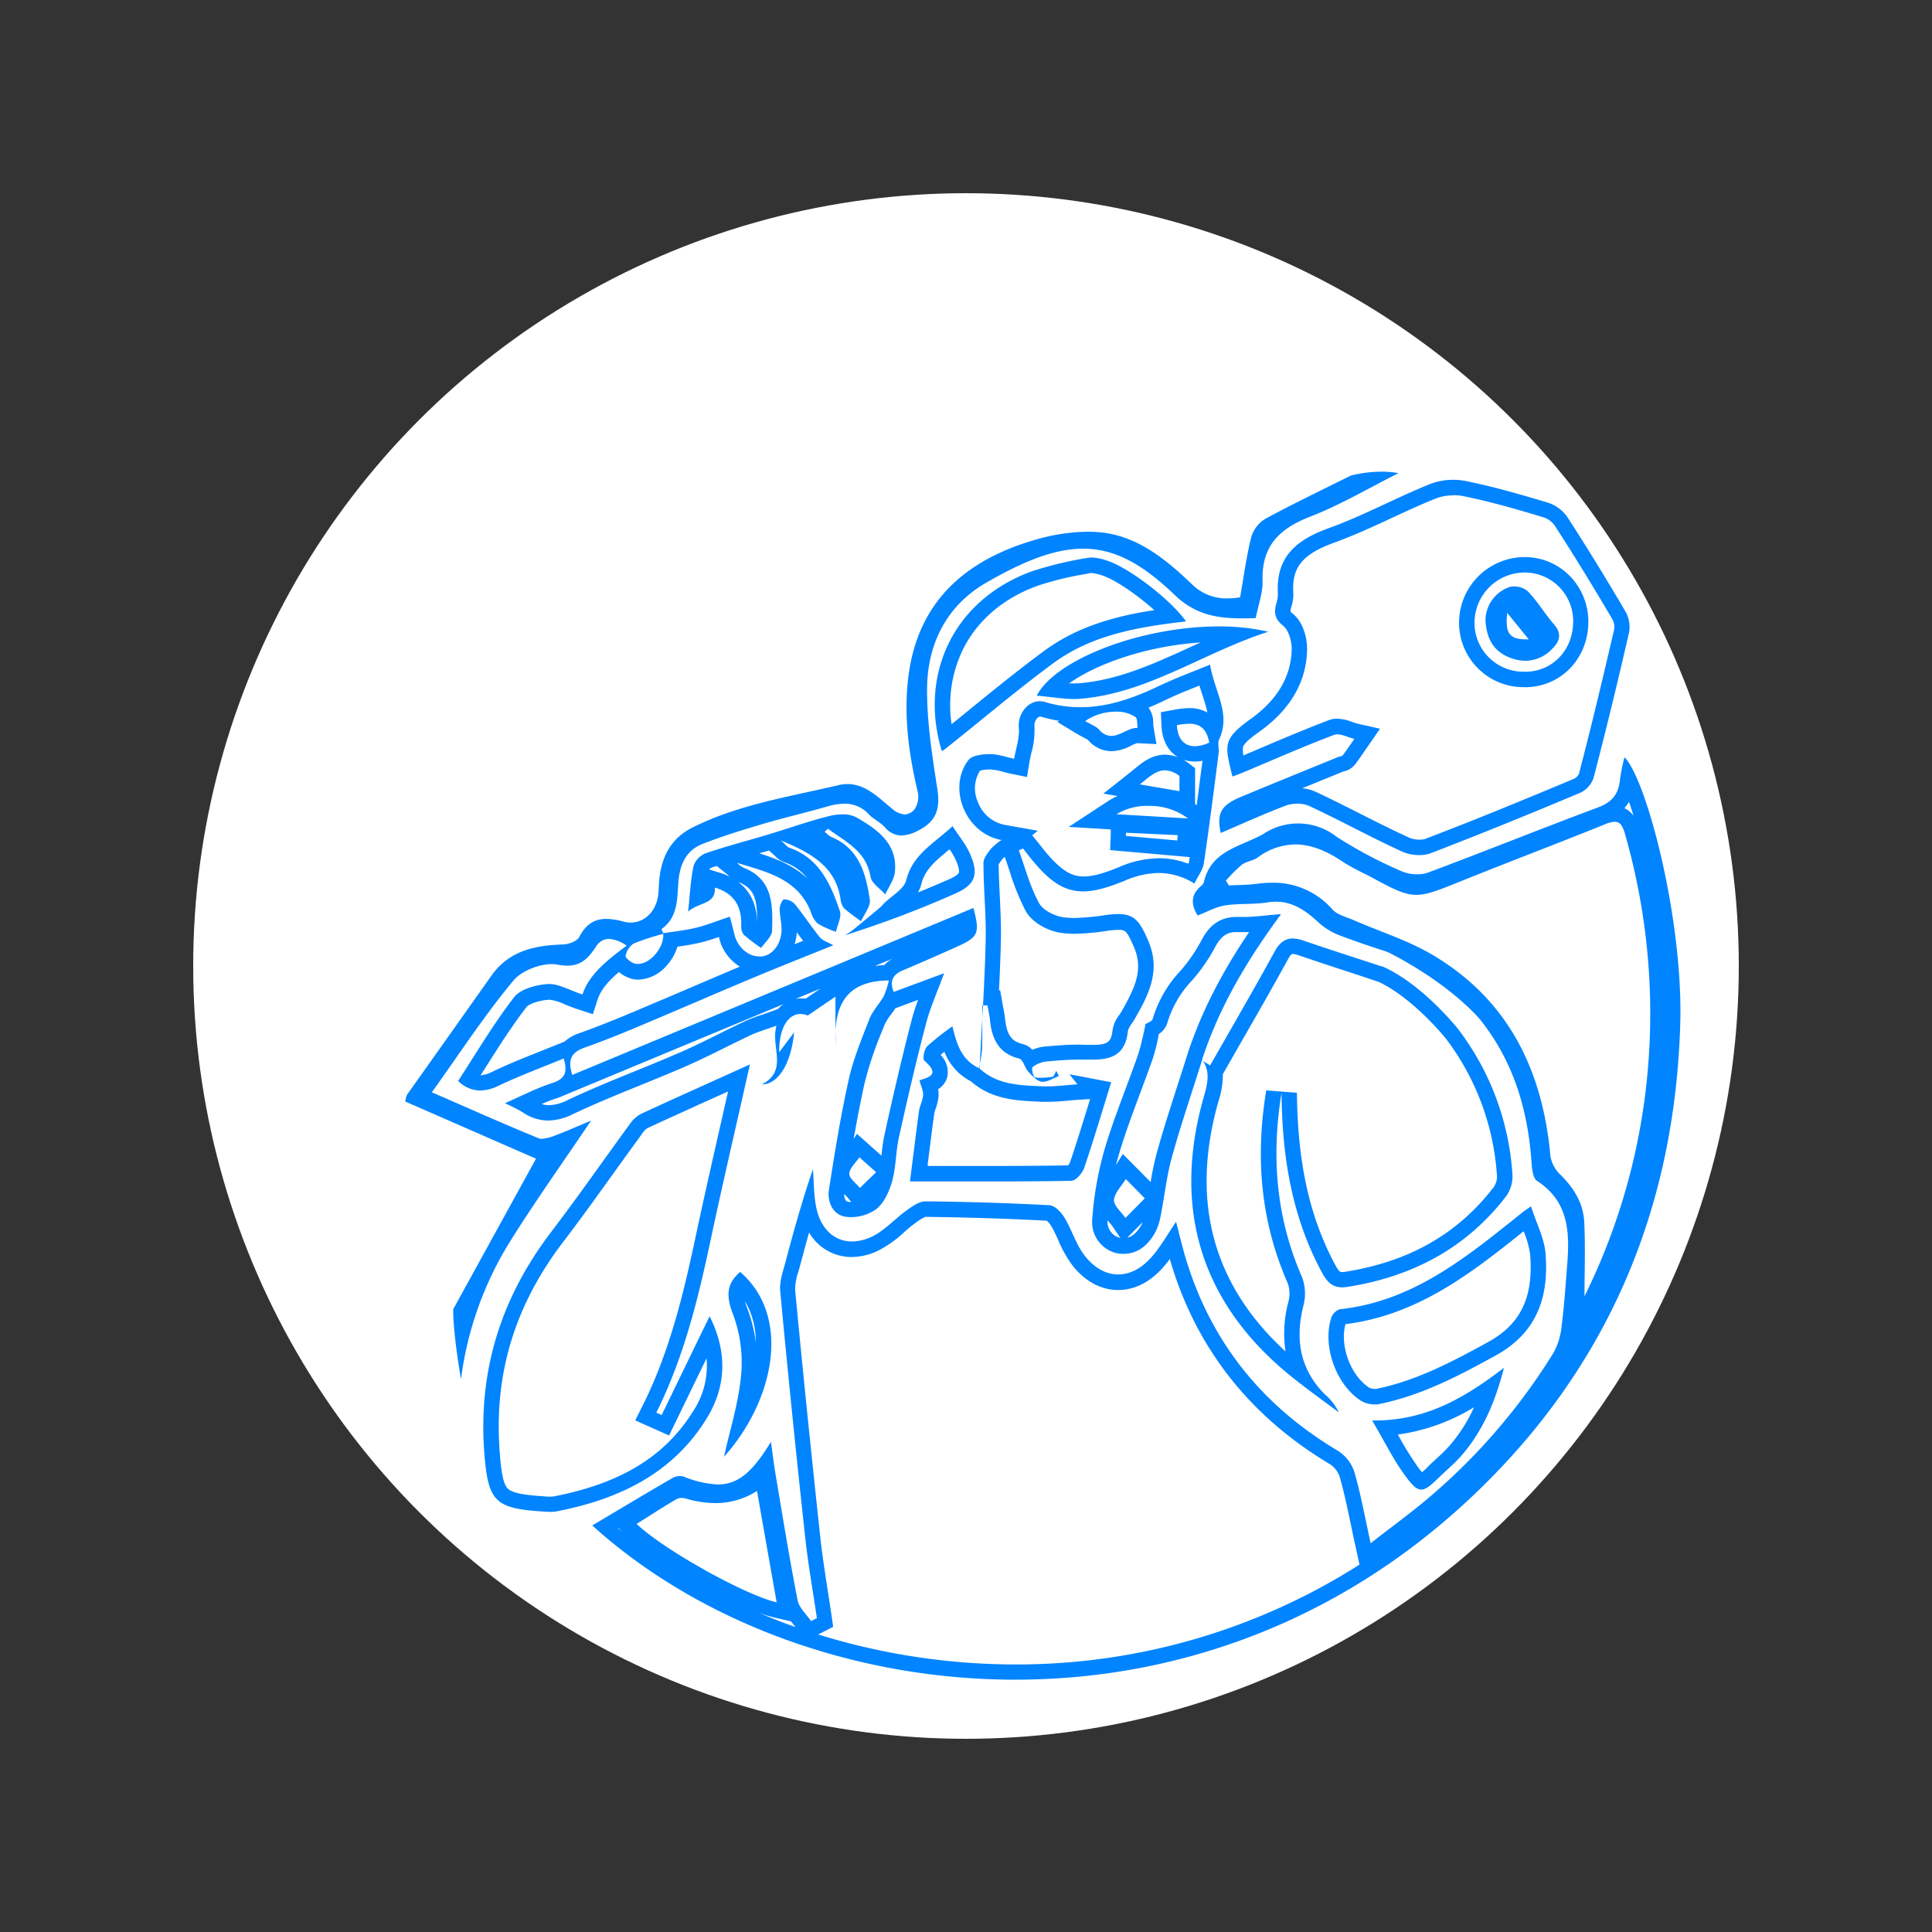 <svg id="Layer_1" data-name="Layer 1" xmlns="http://www.w3.org/2000/svg" viewBox="0 0 500 500"><rect x="0" y="0" width="500" height="500" fill="#333333" stroke="none"/><defs><style>.cls-1{fill:#fff;}.cls-2{fill:#0084ff;}</style></defs><circle class="cls-1" cx="250" cy="250" r="200"/><path class="cls-2" d="M421.59,207.54c.39,1.13.79,2.33,1.18,3.61a6,6,0,0,0-2.39-2,10.93,10.93,0,0,0,1.21-1.65M239.46,314.92c10.79.13,21.37.46,31.44,1a5.27,5.27,0,0,1,1.06,1.21,36.33,36.33,0,0,1,1.93,3.85,30,30,0,0,0,4,6.94c3.18,3.83,7.25,5.94,11.46,5.94s8.25-2,11.62-5.83c.63-.71,1.22-1.45,1.78-2.21.26.91.53,1.82.82,2.73,6.9,21.49,20.58,38.44,40.65,50.4a6.34,6.34,0,0,1,2.45,3.13c1.15,3.93,2,8.07,2.93,12.45q.57,2.78,1.23,5.76l1,4.64a165.3,165.3,0,0,1-89.21,25.83A172.77,172.77,0,0,1,211.75,423l.2-.1,1.13-.58,2.54-1.31-.4-2.82c-.32-2.18-.66-4.36-1-6.54-.71-4.6-1.45-9.37-1.95-14-2.52-23.43-4.65-44.31-6.49-63.84a14.75,14.75,0,0,1,.88-4.82c.14-.51.28-1,.41-1.5.71-2.68,1.48-5.54,2.32-8.52a12.67,12.67,0,0,0,11,6.34,16.1,16.1,0,0,0,7-1.7,30.08,30.08,0,0,0,6.58-4.7c1-.9,2-1.76,3.07-2.49a12.18,12.18,0,0,1,2.43-1.49M160,395.37l1.09,1.05-1.2-1,.11-.07m36.26,22a35.61,35.61,0,0,0,3.8,1.18l4.63,1.07.64.79c.2.24.39.47.56.7-.81-.29-1.63-.58-2.43-.88-2.43-.9-4.83-1.86-7.2-2.86M420.37,196.1a53.25,53.25,0,0,0-1.13,5.71c-.35,3.73-2.08,5.83-5.77,7.19-14.7,5.46-29.23,11.37-43.93,16.83a8.23,8.23,0,0,1-2.78.44,10.19,10.19,0,0,1-4.09-.82A115.29,115.29,0,0,1,346,216.62,16.21,16.21,0,0,0,327,215.8c-5.92,3.38-13.6,4.24-15.45,12.55a2.32,2.32,0,0,1-.79,1c-2.93,2.54-2.28,5.2-.8,7.58,2.57-1,4.76-2.25,7.09-2.61,3.61-.56,7.37-.21,11-.78a13.56,13.56,0,0,1,2.15-.18c4.5,0,7.86,2.41,11.15,5.47a17,17,0,0,0,5.43,3.28c4.72,1.81,12.29,4.25,12.29,4.25s14.23,6.76,23.73,17.19c8.85,10.92,12.64,23.64,13.57,37.43.11,1.61.38,4,1.43,4.64,8.08,5.25,8.47,13.11,7.81,21.41-.43,5.4-.78,10.82-1.47,16.19a17.74,17.74,0,0,1-2.12,6.93,158.13,158.13,0,0,1-32,37.24c-4.82,4.13-10,7.84-15.3,12-1.49-6.77-2.54-12.71-4.22-18.47a10.33,10.33,0,0,0-4.24-5.45c-18.95-11.28-32.13-27.13-38.89-48.19-1.14-3.54-2-7.18-3-11.08-2.26,3.29-4,6.48-6.37,9.14-2.62,3-5.63,4.48-8.62,4.48s-5.89-1.49-8.38-4.5-3.55-7-5.59-10.31c-.82-1.35-2.45-3-3.8-3.1q-16-.85-32.15-1h0c-1.57,0-3.3,1.25-4.71,2.25-3.08,2.2-5.71,5.22-9,6.83a12.18,12.18,0,0,1-5.25,1.3c-4.56,0-8.13-3.24-9.26-8.83-.66-3.21-.59-6.57-.85-9.87-2.71,7.88-4.95,15.85-7.06,23.85-.67,2.54-1.65,5.22-1.41,7.73q3,32,6.49,63.89c.75,6.93,2,13.81,3,20.71l-1.51.77c-1.2-1.79-3.1-3.45-3.48-5.4-2.11-10.78-3.86-21.64-5.69-32.47-.45-2.62-.75-5.26-1.21-8.54-4.84,8-8.63,11.05-13.76,11.05a26.6,26.6,0,0,1-8.73-2,3.16,3.16,0,0,0-1.09-.17,3.58,3.58,0,0,0-1.74.41c-7.05,4.07-14,8.27-20.92,12.36,27,24.48,67.08,39.92,109.5,39.92,39.66,0,81.39-13.51,116.4-45.74,36.1-33.25,54.27-75,55.67-124.13.76-26.6-8.51-62.47-14.33-68.78Zm-53.84,35.49c2.86,0,5.92-1.26,11.73-3.6,12.37-5,24.86-9.7,37.23-14.71a6.82,6.82,0,0,1,2.38-.6c1.29,0,2,.86,2.62,2.95a168.53,168.53,0,0,1,5.24,68,164.1,164.1,0,0,1-15.66,51.85c0-6.2.24-12.73-.07-19.24-.24-4.86-2.71-8.84-6.22-12.28a8.48,8.48,0,0,1-2.53-4.74c-2-22.2-10.86-40.48-30.54-52.12-6.36-3.76-13.62-6-20.46-9-1.85-.8-4.11-1.32-5.38-2.7a20.26,20.26,0,0,0-15.67-6.95,28.6,28.6,0,0,0-3.86.27c-2.4.32-4.86.3-7.29.43l-.81-1.24a41.56,41.56,0,0,1,4.16-4.13c1.14-.86,2.83-1,4-1.79a16.58,16.58,0,0,1,9.82-3.45c4.31,0,8.5,1.87,12.67,4.74a68.08,68.08,0,0,0,6.21,3.3c6.28,3.42,9.23,5,12.44,5ZM185.14,389a19.73,19.73,0,0,0,10.77-3.15c1.73,9.84,3.4,19.28,5.09,28.83-8.3-1.92-29.29-13.65-36.24-20.29,3.49-2.19,6.86-4.39,10.32-6.42a2.59,2.59,0,0,1,1.31-.29,4.28,4.28,0,0,1,1.16.16,27.65,27.65,0,0,0,7.59,1.16Z"/><path class="cls-2" d="M376.16,128.15a12.64,12.64,0,0,1,2.44.23c7.22,1.46,14.29,3.51,20.85,5.5a5.84,5.84,0,0,1,2.82,2c4.87,7.51,9.82,15.54,15.11,24.56a4.12,4.12,0,0,1,.37,2.42c-3,12.92-6,25.51-9.12,37.4a3.06,3.06,0,0,1-1.12,1.22c-10.5,4.41-24.38,10.17-38.62,15.61a4.69,4.69,0,0,1-1.52.21,6.94,6.94,0,0,1-2.72-.53c-4.22-1.93-8.47-4.07-12.57-6.15-3.74-1.89-7.6-3.84-11.48-5.66A11.1,11.1,0,0,0,337,204l3.82-1.55,6.86-2.8h0a5,5,0,0,0,3-1.8c.83-1.09,1.59-2.2,2.33-3.27.25-.37.5-.74.76-1.1l3.38-4.88-5.79-1.31a11.46,11.46,0,0,1-1.29-.41,12.11,12.11,0,0,0-4-.88,6.09,6.09,0,0,0-2.23.4c-5.9,2.24-11.77,4.74-17.46,7.15l-4.59,1.95a5.56,5.56,0,0,1-.09-2.18c.23-.83,1.55-2.08,4.28-4,7.92-5.67,12.06-12.74,12.29-21,.09-3.18-1-7.35-3.72-9.51a2.47,2.47,0,0,1-.57-.56,3.2,3.2,0,0,1,.15-.94c0-.14.08-.28.11-.42a10.05,10.05,0,0,0,.47-3.41c-.44-6.64,2.34-10.06,10.63-13.06,5.16-1.88,10.16-4.19,15-6.44,3.7-1.72,7.53-3.49,11.33-5a12.29,12.29,0,0,1,4.44-.78m18.52,49.65c9,0,16-6.93,16.41-16.11a16.92,16.92,0,0,0-4.45-12.34,16.31,16.31,0,0,0-11.53-5.22h-.54a17,17,0,0,0-16.9,16.23,16.67,16.67,0,0,0,16.07,17.42c.31,0,.63,0,.94,0m-18.52-53.65a16.34,16.34,0,0,0-5.93,1.06c-8.84,3.55-17.26,8.17-26.2,11.41-8.37,3-13.89,7.43-13.25,17.09a9.05,9.05,0,0,1-.46,2.58c-.57,2.25-.41,3.84,1.79,5.6,1.5,1.2,2.29,4.15,2.23,6.28-.23,7.8-4.61,13.57-10.63,17.88-7.27,5.2-6.74,6.71-4.7,14.89.93-.36,1.86-.68,2.77-1.06,7.83-3.29,15.61-6.72,23.54-9.73a2.16,2.16,0,0,1,.81-.14c1.33,0,3,.87,4.43,1.19-1,1.42-1.93,2.86-3,4.23-.22.29-.81.29-1.21.46-8.41,3.44-16.83,6.84-25.21,10.34-5.1,2.13-6.26,4.22-5.17,9.31,5.87-2.51,11.32-5,16.94-7.11a8.63,8.63,0,0,1,2.89-.47,7.47,7.47,0,0,1,3.09.6c8.1,3.78,15.95,8.11,24.07,11.82a11,11,0,0,0,4.39.89,8.32,8.32,0,0,0,2.94-.48c13-5,25.91-10.26,38.75-15.66a6.69,6.69,0,0,0,3.44-3.87q4.85-18.7,9.15-37.54a8,8,0,0,0-.82-5.33c-4.9-8.35-9.94-16.61-15.21-24.72a9.72,9.72,0,0,0-5-3.62c-7-2.12-14.05-4.14-21.21-5.59a16.34,16.34,0,0,0-3.24-.31Zm18.52,49.65-.73,0a12.64,12.64,0,0,1-12.28-13.31,13,13,0,0,1,12.9-12.35H395a12.57,12.57,0,0,1,12.11,13.4c-.31,7.06-5.64,12.28-12.41,12.28Z"/><path class="cls-2" d="M334.53,246.88a5.44,5.44,0,0,1,1.58.35c4.79,1.65,9.67,3.24,14.39,4.78l6,2,.36.12c9.14,4.38,17.33,14.66,17.41,14.76a65.68,65.68,0,0,1,13.16,35.67,4.85,4.85,0,0,1-.91,2.74c-9.33,12.09-21.89,19.23-38.4,21.84a4.77,4.77,0,0,1-.78.07c-.44,0-.76,0-1.62-1.56-6.72-12.33-9.92-26.58-10.07-44.84l-7.95-.61c-3,18.22-1.16,34.53,5.55,49.87a8.15,8.15,0,0,1,.22,4.73,31.49,31.49,0,0,0-.78,12.95C313.85,332.48,308,310.76,315.34,285a21.92,21.92,0,0,0,1.13-7l.17-.3c1.59-2.8,3.19-5.58,4.77-8.36,4-6.93,8.08-14.1,12-21.22.67-1.24,1-1.24,1.15-1.24m0-4c-1.89,0-3.38,1-4.66,3.32-5.39,9.87-11.06,19.59-16.71,29.52l-1.82-1.09c1.93,3,1.05,6.15.15,9.32-8.34,29.3-.42,54,23.37,72.85,3.78,3,7.72,5.81,11.58,8.71a13.68,13.68,0,0,0-3.57-4.62c-6.54-6.58-7.78-14.35-5.54-23.15a12.1,12.1,0,0,0-.44-7.32c-6.72-15.38-7.93-31.28-5.26-47.62.14,16.33,2.6,32.1,10.56,46.71,1.34,2.45,2.75,3.65,5.13,3.65a8.83,8.83,0,0,0,1.4-.12c16.61-2.62,30.57-9.9,40.95-23.34a8.76,8.76,0,0,0,1.73-5.47,69.28,69.28,0,0,0-14-37.81c-.7-.92-9.72-12-19.83-16.39l.13.13c-6.78-2.23-13.57-4.39-20.32-6.71a9.11,9.11,0,0,0-2.88-.57Zm-23.41,31.43-.09.14.31.18a3.62,3.62,0,0,0-.22-.32Z"/><path class="cls-2" d="M188.43,282.48q-.74,3.22-1.46,6.42c-2.48,10.9-4.82,21.19-7.07,31.76-2.87,13.49-6.52,29.07-13.62,43.19l-1.88,3.74,3.83,1.71.62.27.77.35,3.54,1.58,1.69-3.49,6.71-13.82,1.29-2.65a21.26,21.26,0,0,1-3.41,13.59c-7.24,11.72-18.69,18.75-36.05,22.13a5.14,5.14,0,0,1-1,.07c-.52,0-1.11,0-1.74-.09l-.66-.05c-5-.33-7.61-.93-8.63-2-1.17-1.22-1.65-4.44-2-8.89-1.66-20.3,3.7-38.25,16.38-54.88,4.48-5.86,8.83-11.93,13.05-17.8,2.44-3.41,5-6.93,7.49-10.36a4.28,4.28,0,0,1,1.29-1.31c6.9-3.19,13.69-6.26,20.85-9.48m5.67-7c-9.55,4.32-18.91,8.5-28.2,12.8a8.1,8.1,0,0,0-2.84,2.57c-6.85,9.35-13.46,18.89-20.49,28.1-13,17.09-18.94,36.09-17.18,57.64,1,11.6,2.57,13.76,14.37,14.55.88.05,1.78.14,2.66.14a9.15,9.15,0,0,0,1.74-.15c15.91-3.1,29.86-9.67,38.69-23.95,5.06-8.18,5.54-17.07.81-26.52-4.38,9-8.4,17.29-12.41,25.56l-1.39-.63c7-14,10.73-29,13.95-44.15s6.78-30.34,10.29-46Z"/><path class="cls-2" d="M310.4,177.41c.25.82.51,1.6.75,2.35a39.16,39.16,0,0,1,1.32,4.64,9.36,9.36,0,0,0-4.69-1.14,22.18,22.18,0,0,0-3.91.43l-3.44.63.16,3.49c.25,5.63,3.64,9.27,8.63,9.27a11,11,0,0,0,2-.19L311,198.4c-.43,3.31-.86,6.67-1.3,10l-.41-.3v-9.32l-1.6-1.2a10.32,10.32,0,0,0-6.16-2.27c-3.47,0-6,2.08-8,3.75l-.92.75-7.05,5.57,3.69.63a15.69,15.69,0,0,0-2.44,1.29L276.58,214l10.88.65,0,.71,0,.83-.16,3.81,3.8.34,13.33,1.17,3.47.31-.18,1.18a2.41,2.41,0,0,1-.18.54,20.89,20.89,0,0,0-7.58-1.43,26.49,26.49,0,0,0-10.29,2.27c-4,1.67-6.94,2.45-9.22,2.45-3.07,0-6-1.33-11.12-7.93-.3-.39-.62-.78-.93-1.16l-.4-.5-.86-1.08,1.44-1.16-8.63-1.54a9.32,9.32,0,0,1-6.91-6,8.65,8.65,0,0,1,.57-8,9.47,9.47,0,0,1,2.64-.32h.05a15,15,0,0,1,3.31.61c.67.18,1.37.35,2.11.51l4.06.83.68-4.09c.12-.7.29-1.45.48-2.24a21,21,0,0,0,.77-6.77,2.82,2.82,0,0,1,.68-2.08,1.21,1.21,0,0,1,.77-.44,1.29,1.29,0,0,1,.25,0,35.06,35.06,0,0,0,4.7,1.07l-.44.32,5.17,3.13c.6.35,1.14.64,1.63.89a10.72,10.72,0,0,1,1.13.64,8,8,0,0,0,6.07,2.89,11.56,11.56,0,0,0,5.05-1.43,8.64,8.64,0,0,1,1.57-.65l5,.24-.83-4.9c0-.09,0-.36,0-.53a6.56,6.56,0,0,0-1.23-4q2.15-.87,4.42-2c2.69-1.28,5.55-2.43,8.57-3.64l.32-.12M260,221.71c.45,1.21.85,2.43,1.28,3.73a62.45,62.45,0,0,0,4.12,10.24c1.75,3.23,6.06,5.35,9.41,5.78a26.93,26.93,0,0,0,3.32.2,59.78,59.78,0,0,0,8-.71l.6-.08a19.87,19.87,0,0,1,2.65-.22c1.75,0,2.16,0,4.06,4.38,2.56,5.93.34,10.56-3.34,17-.09.16-.26.4-.43.64a8.47,8.47,0,0,0-1.75,4c-.33,2.85-1.08,3.74-5.08,3.74l-1.39,0c-.75,0-1.55-.06-2.36-.06-2.88,0-5.74.23-8.66.49a10.68,10.68,0,0,0-3.27.85,4.94,4.94,0,0,0-2.46-1.49c-2.61-.66-4.11-1.9-4.59-6.56-.11-1-.3-2-.48-2.95-.08-.37-.15-.75-.21-1.12l-.58-3.26h-.3c.19-3.91.37-8.2.48-12.59.1-4-.1-8-.28-11.87-.13-2.68-.26-5.45-.29-8.14a12.88,12.88,0,0,1,.89-1.27l.17-.23a4,4,0,0,1,.46-.38M313.2,172c-4.93,2-9.27,3.62-13.41,5.6-6.58,3.15-13.21,5.43-20.2,5.43a31.55,31.55,0,0,1-9.1-1.34,4.89,4.89,0,0,0-1.39-.21c-3.25,0-5.76,3.41-5.43,6.89.24,2.6-.76,5.31-1.21,8-2.07-.43-4.15-1.2-6.22-1.2h-.11c-1.89,0-4.59.33-5.53,1.57-5.47,7.23-.73,19,8.59,20.66a16,16,0,0,0-2.79,2.32c-.82,1.08-1.89,2.41-1.88,3.62,0,6.74.73,13.48.57,20.21-.13,5.54-.39,11.09-.68,16.63h1.14c.22,1.26.52,2.52.65,3.79.5,4.88,2.23,8.67,7.59,10,1,.25,1.39,2.36,2.33,3.37s2.24,2.46,3.5,2.62h.3c1.32,0,2.75-1,4.12-1.46-.22-.45-.45-.9-.68-1.35-.32.53-.58,1.46-1,1.52a19,19,0,0,1-2.92.26,10.47,10.47,0,0,1-1.68-.12c-.34-.06-.87-2.36-.53-2.64a7.1,7.1,0,0,1,3.61-1.46c2.75-.25,5.53-.48,8.3-.48.72,0,1.45,0,2.17,0,.53,0,1.06,0,1.58,0,4.74,0,8.36-1.31,9-7.28.13-1.07,1.09-2.05,1.67-3.06,3.69-6.4,7-12.65,3.55-20.54-2.16-5-3.59-6.79-7.73-6.79a24.83,24.83,0,0,0-3.18.25,61.3,61.3,0,0,1-8.1.76,21.75,21.75,0,0,1-2.81-.17c-2.32-.3-5.38-1.82-6.41-3.72-2.3-4.23-3.54-9-5.21-13.61l1.08-.48c.43.54.87,1.08,1.29,1.62,5.06,6.53,9,9.48,14.28,9.48,3,0,6.44-1,10.76-2.76a22.72,22.72,0,0,1,8.75-2,17.45,17.45,0,0,1,9.28,2.73c.92-1.91,2.17-3.5,2.44-5.25,1.42-9.5,2.61-19,3.84-28.56.15-1.15-.33-2.51.12-3.48,3.14-6.74-1.22-12.3-2.38-19.54Zm-25.59,18.46a4.14,4.14,0,0,1-3.12-1.59c-.84-.92-2.18-1.38-3.64-2.26a13.89,13.89,0,0,1,7.89-2.43,8.66,8.66,0,0,1,5.13,1.41c.56.43.38,1.84.54,2.79h-.16c-2.25,0-4.38,2.08-6.64,2.08Zm21.61,2.66c-2.74,0-4.48-1.92-4.64-5.45a18.61,18.61,0,0,1,3.2-.37c2.47,0,4.47,1,5.17,4.88a9.13,9.13,0,0,1-3.73.94Zm-3.94,11.64L295,203c2.16-1.71,4.07-3.64,6.48-3.64a6.26,6.26,0,0,1,3.76,1.48v3.9Zm2.18,7.05-18.52-1.09a15.27,15.27,0,0,1,8.23-2.16,16.55,16.55,0,0,1,10.29,3.25Zm-2.74,5.71-13.33-1.18c0-.27,0-.55,0-.83l13.39.62c0,.47-.07.93-.1,1.39Zm-50.51,42.64c0,1.15,0,2.3,0,3.45.07-1.15.13-2.3.19-3.44Zm0,3.45c-.21,3.91-.43,7.82-.63,11.73a24.86,24.86,0,0,0,.58-3.89c.08-2.61.07-5.23.05-7.84Zm-.63,11.73c-.07.36-.14.71-.2,1.07l.14.12.06-1.19Z"/><path class="cls-2" d="M394.32,318.67a23.13,23.13,0,0,1,1.69,6.12c.86,10.93-2.46,17.86-10.75,22.45-9.5,5.25-18.87,10.14-29.11,12.21a1.67,1.67,0,0,1-.36,0,3.23,3.23,0,0,1-1.45-.33c-4.82-3.14-7.66-10.86-6.13-16.43,18.75-2.35,32.69-13.3,46.11-24.05m1.9-6.45c-1.44,1-1.92,1.34-2.37,1.7-14.11,11.29-28.05,22.9-47.09,24.94a3.57,3.57,0,0,0-2.23,2.2c-2.33,7.25,1.16,17.23,7.62,21.44a7,7,0,0,0,3.64,1,5.28,5.28,0,0,0,1.15-.11c10.91-2.2,20.59-7.29,30.26-12.63,10.64-5.89,13.67-15.2,12.79-26.26-.31-4-2.37-7.88-3.77-12.26Z"/><path class="cls-2" d="M320.15,241.22l.59,0c.49,0,1,0,1.53,0l1,0c-7.49,11.1-12.67,21.41-16.08,32h0q-1.14,3.63-2.31,7.24c-1.87,5.8-3.81,11.8-5.47,17.81a74.9,74.9,0,0,0-1.63,7.64l-1-1-2.6-2.63-3.61-3.64-1.75,2.89c.25-1,.52-2,.82-3,1.52-5.16,3.47-10.37,5.35-15.41,1.12-3,2.27-6.08,3.35-9.16a46,46,0,0,0,1.45-5.74c0-.21.08-.42.13-.63a5.24,5.24,0,0,0,2.2-2.91,27.14,27.14,0,0,1,6.44-11,45.91,45.91,0,0,0,6-8.74c1.73-3.1,3.4-3.73,5.53-3.73m-33.46,74.61.41.49c.34.39.68.79.88,1.08l2,2.94-.16,0a4.29,4.29,0,0,1-3.14-4.49m9.11.45a5.84,5.84,0,0,1-.33.71c-1.32,2.29-2.59,3.07-3.67,3.31l2.32-2.33,1.68-1.69m35.72-79.71c-3.67.26-6.53.72-9.25.72-.43,0-.86,0-1.29,0l-.83,0c-4.25,0-7,2.07-9,5.78a42.08,42.08,0,0,1-5.42,8,31.13,31.13,0,0,0-7.33,12.58c-.21.74-1.58,1.16-1.88,1.36a77.91,77.91,0,0,1-1.84,7.7c-2.87,8.27-6.28,16.38-8.76,24.76a87.52,87.52,0,0,0-3.18,18.06,8.25,8.25,0,0,0,6.49,8.82,10.19,10.19,0,0,0,1.62.13c3.66,0,6.26-2.18,8.12-5.42a15.29,15.29,0,0,0,1.5-4.53c1-5,1.53-10.17,2.89-15.09,2.34-8.42,5.17-16.71,7.79-25.05l-.09.15c4.37-13.51,11.43-25.63,20.49-37.89Zm-40.23,78.58c-1.05-1.54-3-3.15-2.92-4.6.15-1.88,2-3.63,3.05-5.43l4.92,5-5,5.07Z"/><path class="cls-2" d="M282.55,148.32a11,11,0,0,1,2.61.58c3.29,1,9.11,5,13.58,9-9.89,1.52-19.82,4.15-28.51,10.55-6.57,4.85-13,10.06-19.19,15.1-1.56,1.28-3.16,2.58-4.77,3.87a33.13,33.13,0,0,1,2.77-19c3.74-7.73,10.47-13.55,19.46-16.81a79.68,79.68,0,0,1,12.13-3l1.74-.33h.18m0-4a5.77,5.77,0,0,0-.94.08,95.29,95.29,0,0,0-14.47,3.46c-20.74,7.53-29.32,27.16-23.39,46.6.51-.36,1-.66,1.39-1,9.14-7.28,18.06-14.86,27.46-21.79,10-7.34,21.89-9.38,34.35-10.81-4-5.68-15-14.08-20.63-15.79a13.36,13.36,0,0,0-3.77-.75Z"/><path class="cls-2" d="M244.42,272.23a14.42,14.42,0,0,0,6.84,7.61c5.32,4.67,11.68,5,17.31,5.25l1.14.06c.46,0,.94,0,1.42,0,1.77,0,3.52-.15,5.2-.3.92-.09,1.87-.17,2.81-.23l2.95-.18,0,.09c-1.66,5.4-3.37,11-5.22,16.42a2.81,2.81,0,0,1-.46.65c-8,.14-16,.15-22.78.15H240.09c0-.15,0-.3,0-.46.57-4.53,1.1-8.81,1.7-13.15a8,8,0,0,1,.36-1.22,12.74,12.74,0,0,0,.75-3.32,7.45,7.45,0,0,0-.11-1.73,5.23,5.23,0,0,0,2.43-3.49,6.31,6.31,0,0,0-1.8-5.37c.31-.27.62-.54.95-.8m2.12-6.6a65.85,65.85,0,0,0-6.56,5.2c-.77.77-1.21,3.27-.7,3.71,4.55,3.89.5,4.33-1.27,5.1.4,1.48,1,2.63.94,3.74-.08,1.43-.87,2.8-1.07,4.23-.82,6-1.54,12-2.33,18.16h18.06c8.06,0,15.87,0,23.67-.16,1.17,0,2.88-1.95,3.35-3.33,2.52-7.4,4.73-14.9,7-22.18l-10.82-2.06,2.09,2.61c-2.69.16-5.24.52-7.76.52-.4,0-.81,0-1.21,0-5.79-.3-11.75-.3-16.4-4.66-5-2.26-6-7-7-10.86Zm6.85,10.74.13.12h0l-.14-.13Z"/><path class="cls-2" d="M199,220.1l.46.4c.4.36.7.65,1,.9a6.38,6.38,0,0,0,2.51,1.73,12.74,12.74,0,0,1,6,4.27c-3.55-3.43-8.07-5.17-12.47-6.56l2.56-.74m-13.59,4,2.87,2.31a2.4,2.4,0,0,1,.24.22l.24.22a16.79,16.79,0,0,0-2.57-1l-2.72-.82a2.42,2.42,0,0,1,.53-.46l1.41-.47m5.74,4.22c4.26,1.73,4.84,4.71,4.72,11.2h0v0c.12-5.59-2-9-4.72-11.15M218,210.76a13.88,13.88,0,0,0-3.16.38c-5.34,1.3-10.53,3.18-15.81,4.77-5.46,1.64-11,3.07-16.39,4.91a5.46,5.46,0,0,0-3.14,3.26c-.76,3.49-.9,7.11-1.42,11.84,3-2.56,7.13-1.77,6.93-6.22,5.14,1.55,6.93,5,6.83,9.71a3.65,3.65,0,0,0,.64,2.5,46,46,0,0,0,4.51,3.41c1-1.48,2.78-2.94,2.82-4.44.18-6.57.35-13.37-7.51-16.37a6.76,6.76,0,0,1-1.56-1.21c7.65,2.36,15.72,4.07,19.1,12.7a6.66,6.66,0,0,0,1.75,3,26,26,0,0,0,4.76,2.15c.37-1.81,1.51-3.88,1-5.38-2.38-7-5.31-13.69-13.13-16.41-.5-.18-.88-.74-2.14-1.86,8,3.3,14.23,6.86,15.46,15.26a4.21,4.21,0,0,0,1,2.39,51.3,51.3,0,0,0,4.32,3.25c.8-1.87,2.51-3.89,2.24-5.59-1-6.69-2.74-13.26-10-16.22a7.6,7.6,0,0,1-1.68-1.36l.87-.75c4.45,3.36,9.86,5.66,11,12.42.28,1.69,2.48,3.06,3.81,4.58.87-1.94,2.31-3.83,2.5-5.83.72-7.34-4.58-11-9.89-14.08a7.37,7.37,0,0,0-3.67-.81Z"/><path class="cls-2" d="M310.73,166.27l-2.25,1c-9.71,4.46-18.87,8.68-29.12,9.55-.44,0-.89.05-1.38.05l-1.3,0c7.1-5.11,20.25-9.73,34.05-10.6m4.64-4.15c-19.94,0-42.21,8.5-47.06,17.92,3.43.27,6.6.86,9.67.86.58,0,1.15,0,1.72-.07,17.46-1.48,31.68-11.91,48.53-17.34a56.29,56.29,0,0,0-12.86-1.37Z"/><path class="cls-2" d="M381.49,364.16a40.35,40.35,0,0,1-6.45,10.1,45.39,45.39,0,0,1-3.34,3.29c-.69.63-1.41,1.29-2.11,2s-1.17,1.12-1.58,1.47c-.28-.33-.66-.81-1.16-1.5a81.33,81.33,0,0,1-5.08-8.26,51.07,51.07,0,0,0,19.72-7.08M389.22,354c-9.68,7.35-19.67,13.62-33.47,13.62h-.64c3.27,5.55,5.52,10.17,8.52,14.25,1.81,2.47,2.94,3.63,4.18,3.63s2.49-1.08,4.57-3.11c1.88-1.84,3.93-3.52,5.67-5.48,5.77-6.56,9-14.4,11.17-22.91Z"/><path class="cls-2" d="M245.75,219.8a17.79,17.79,0,0,1,1.58,2.71c1.08,2.45.88,3.21.83,3.34s-.42.8-2.79,1.83c-2.56,1.1-5.17,2.21-7.83,3.3a7.41,7.41,0,0,0,.9-2.16c.92-3.78,3.64-6,7.08-8.84l.23-.18m.78-6c-4.89,4.54-10.36,7.35-12,14-.56,2.32-3.75,4-5.74,6-.39.39-.74.82-1.16,1.17-2.25,1.88-4.51,3.77-6.79,5.62-.67.54-1.43,1-2.15,1.44A268.91,268.91,0,0,0,247,231.35c5.38-2.32,6.44-5,4-10.45-1-2.35-2.75-4.4-4.46-7.05Z"/><path class="cls-2" d="M192.78,336.72a20.59,20.59,0,0,1,2.79,9.45c0,.46.05.94.05,1.41a38.14,38.14,0,0,0-2.18-8.87,18.33,18.33,0,0,1-.66-2m-1.21-7.56c-3.66,3.17-3.64,6.36-1.86,11A35.85,35.85,0,0,1,191.79,356c-.69,7.3-3,14.45-4.41,21,12.8-14.26,17.68-36.09,4.19-47.81Z"/><path class="cls-2" d="M391.78,151.77a3.55,3.55,0,0,0-1.22.19,9.19,9.19,0,0,0-6.12,8.52c.27,5,2.23,8.17,6.39,9.75a11.14,11.14,0,0,0,4,.78,9.57,9.57,0,0,0,6.86-3.08c2.07-2,2.54-4,.43-6.4-2.38-2.75-4.26-6-6.79-8.56a5.43,5.43,0,0,0-3.51-1.2Zm3.23,13.7c-4.4,0-5.52-1.6-4.94-6.85l5.57,6.84Z"/><path class="cls-2" d="M206.22,241.28c.53.73,1.07,1.47,1.63,2.2l-.12.05-2.1.84a12.91,12.91,0,0,0,.59-3.09m-20.14,1.19,0,.1a11.88,11.88,0,0,0,5.4,7.59c-4.05,1.71-8.12,3.45-12.08,5.14-4.62,2-9.39,4-14.09,6-4.93,2.07-10.19,4.24-15.54,6.14a11.07,11.07,0,0,0-3.67,2.12l-1.73.71q-2.52,1-5,2c-4,1.58-8.06,3.22-12,5.11a7.89,7.89,0,0,1-3,.91q.78-1.2,1.53-2.4c3.26-5.14,6.64-10.46,10.38-15.29.5-.65,2.87-1.69,5.84-1.87h.12a13.4,13.4,0,0,1,4,1.23c1,.41,2.16.87,3.4,1.27l3.79,1.24,1.24-3.8c.85-2.59,2.79-4.79,5.51-7.11a8.84,8.84,0,0,0,3.54,1.82,7.29,7.29,0,0,0,1.48.15,10.16,10.16,0,0,0,7.24-3.54,12.82,12.82,0,0,0,2.88-5,59.62,59.62,0,0,0,6-1.06c1.69-.42,3.29-.94,4.93-1.51m44.71,5.68a9,9,0,0,0-2.13,1.66,23.33,23.33,0,0,0-2.45.25l4.58-1.91m-18.64,7.75-3.83,2.61a8.53,8.53,0,0,0-1.12-.07,8,8,0,0,0-1.47.13l6.42-2.67m25.3,2.85c-.64,1.76-1.22,3.5-1.69,5.3-2.2,8.46-4.36,17.57-7,29.55a47.83,47.83,0,0,0-.8,5.49l-.06,0-2.83-2.52-3.45-3.07-.86,1.31c.83-4.77,1.75-9.6,2.81-14.39a93.34,93.34,0,0,1,4.65-13.8l.52-1.34a13.56,13.56,0,0,1,1.65-2.64c.37-.51.76-1,1.15-1.64l1.14-.43,4.77-1.77m-34.8,1.1a8.21,8.21,0,0,0-1.29,1.08l-.2.2-1.54.57-2.52.88a42.63,42.63,0,0,0-4.38,1.67c-2.28,1.07-4.56,2.2-6.76,3.3-3.3,1.63-6.71,3.33-10.1,4.8-3.79,1.65-7.7,3.25-11.49,4.79-5.83,2.37-11.86,4.82-17.68,7.58a11.4,11.4,0,0,1-4.77,1.3,6.66,6.66,0,0,1-1.91-.29c1.4-.61,2.78-1.15,4.15-1.59a13.18,13.18,0,0,0,1.65-.66l3.83-1.59,52.24-21.72.77-.32M218.48,309l.17.17a10.17,10.17,0,0,1,.76.81l.88,1.09h0a4.65,4.65,0,0,1-.87-.07c-.63-.11-1-1.08-.93-2M357.6,122.07a33.72,33.72,0,0,0-8,1c-7.76,3.88-15,7.33-22.1,11.18a8.3,8.3,0,0,0-3.67,4.73c-1.27,5.08-1.95,10.32-2.89,15.61a21.43,21.43,0,0,1-3.31.28,12.67,12.67,0,0,1-9.27-3.77c-6.83-6.53-14.34-12.65-24.18-13.39-.87-.07-1.75-.1-2.63-.1a50.29,50.29,0,0,0-13.74,2.12c-17.71,5.14-30.12,15.72-32.67,35-1.34,10.14,0,20.19,2.35,30.12a5.89,5.89,0,0,1-.6,4.27,3.36,3.36,0,0,1-2.73,1.65,5.54,5.54,0,0,1-3.29-1.48c-3.5-2.83-6.8-6.37-11.53-6.37a10.17,10.17,0,0,0-2.38.29c-12.75,3-25.82,5-37.73,10.94-5.53,2.77-8,7.49-8.6,13.43-.16,1.6-.11,3.24-.42,4.82-.75,3.78-3.59,6.36-7,6.36a7,7,0,0,1-1.84-.25,17.8,17.8,0,0,0-4.45-.7c-2.84,0-5.2,1.18-7,4.68-.56,1.11-2.77,1.89-4.24,1.94-7.27.23-13.9,1.62-18.45,8q-10.92,15.45-21.88,30.87a6.8,6.8,0,0,0-.47,1.77l33.84,14.8-21.42,38.94s-.25,4.78,2,18.14a88.92,88.92,0,0,1,12.4-35.17c6.59-10.59,13.85-20.75,21.28-31.77-3.43,1.43-6.2,2.69-9,3.72a12.33,12.33,0,0,1-3.71,1,2.21,2.21,0,0,1-.87-.15c-9.16-3.75-18.2-7.79-27.64-11.9,7.23-10.08,13.64-19.95,21.13-28.93,2-2.4,6.47-4.24,9.89-4.24a7.63,7.63,0,0,1,1.46.13,13.59,13.59,0,0,0,2.55.27c3.5,0,5.4-1.82,7.37-4.78a4,4,0,0,1,3.44-2.15,9,9,0,0,1,4.57,1.76c-5.05,3.79-9.72,7.42-11.43,12.63-3.28-1.07-6-2.7-8.58-2.7h-.37c-3,.2-7.07,1.25-8.75,3.42-5.34,6.89-9.78,14.48-14.48,21.65a8.22,8.22,0,0,0,5.65,2.49A11.32,11.32,0,0,0,129,281c5.49-2.61,11.21-4.72,16.87-7.06,1.11,3.5.37,5.3-3,6.37-4,1.27-7.74,3.26-12.2,5.2a49.32,49.32,0,0,1,4.57,2.32,11.71,11.71,0,0,0,6.61,2.17,15,15,0,0,0,6.48-1.69c9.5-4.5,19.42-8.11,29.06-12.31,5.75-2.5,11.28-5.48,17-8.15,1.81-.85,3.76-1.39,6.56-2.41-1.56,5.58,3.13,11.58-3.77,15.2h.07c3.95,0,7.47-5.05,8.26-13.45-1.28,1.7-2.55,3.4-3.86,5.13-.05-6.31,2.35-9.9,5.52-9.9a5.07,5.07,0,0,1,1.88.39l7.16-4.88v8.9c.45-8.76,4.69-13,13.83-13.09a22.15,22.15,0,0,1-1.29,4c-1.14,2.06-2.91,3.83-3.76,6-2,5.16-4.17,10.36-5.36,15.74-2.08,9.4-3.62,18.92-5.1,28.44-.48,3.11,1,6.37,4.13,6.94a9.06,9.06,0,0,0,1.59.13,11.3,11.3,0,0,0,6.43-2c2.08-1.58,3.46-4.63,4.21-7.3,1-3.64.92-7.58,1.74-11.29,2.18-9.83,4.44-19.66,7-29.4,1.09-4.22,2.93-8.25,4.71-13.13l-13.05,4.84c-1.18-3-.07-4.54,2.32-5.56q7.09-3,14.11-6.17c5.52-2.5,5.9-3.43,4.21-10L148.11,278.19c-1.24-3.79-.33-5.79,3-7,5.31-1.89,10.54-4,15.75-6.22,9.49-4,18.92-8.1,28.41-12.07,6.67-2.79,13.39-5.44,20.39-8.27-1.48-.84-2.76-1.19-3.44-2-2.28-2.82-4.27-5.88-6.56-8.69a3.89,3.89,0,0,0-2.77-1.18h0c-.4,0-1.08,1.55-1.11,2.41,0,1.6.39,3.21.47,4.82.2,3.93-2.09,7.23-5.16,7.54a5.07,5.07,0,0,1-.55,0c-3,0-5.72-2.44-6.52-5.89-.32-1.36-.69-2.7-1.13-4.39-3.12,1-5.85,2.14-8.68,2.83s-5.71,1-8.58,1.43a.09.09,0,0,1,0,0c0,.05,0,.11.06.15l-.05,0c.28,3.53-3.32,7.81-6.55,7.81a3.23,3.23,0,0,1-.69-.07c-1-.2-2.58-1.49-2.49-2a4.81,4.81,0,0,1,2.11-3.23,60.56,60.56,0,0,1,7.62-2.48,1,1,0,0,1,0-.17c-.19-.44-.49-1-.4-1.1,4.13-3,4-7.52,4.31-11.89.3-4.54,1.87-8.45,6.38-10.17,5.14-2,10.4-3.62,15.68-5.18s10.92-2.85,16.34-4.42a16.57,16.57,0,0,1,4.57-.77,8.41,8.41,0,0,1,6.38,2.8c1.2,1.26,2.94,2,4.11,3.31a5.64,5.64,0,0,0,4.29,2.13,9.94,9.94,0,0,0,4.34-1.29c4.65-2.34,5.73-5.58,4.95-10.68-1.32-8.66-2.74-17.44-2.66-26.15.1-11.49,5.08-21.39,15.2-27.25S273.16,142,280.33,142c8.1,0,15.26,3.89,23.64,11.94,5.46,5.25,11.17,6.09,17.53,6.09q1.71,0,3.48-.06c.65-3.35,1.86-6.52,1.77-9.65-.27-9,4.31-13.49,12.28-16.59s15.15-7.4,22.91-11.28a24,24,0,0,0-4.34-.38ZM222.54,307.43c-1-1.23-2.79-2.49-2.74-3.67.06-1.45,1.67-2.84,2.61-4.25l4.34,3.86c-1.88,1.81-3.05,2.93-4.21,4.06Z"/><path class="cls-2" d="M216.24,266.85a34.61,34.61,0,0,0,0,3.53v-3.53Z"/><path class="cls-2" d="M171.62,241.57a1,1,0,0,0,0,.17l.05,0s0-.1-.06-.15Z"/></svg>